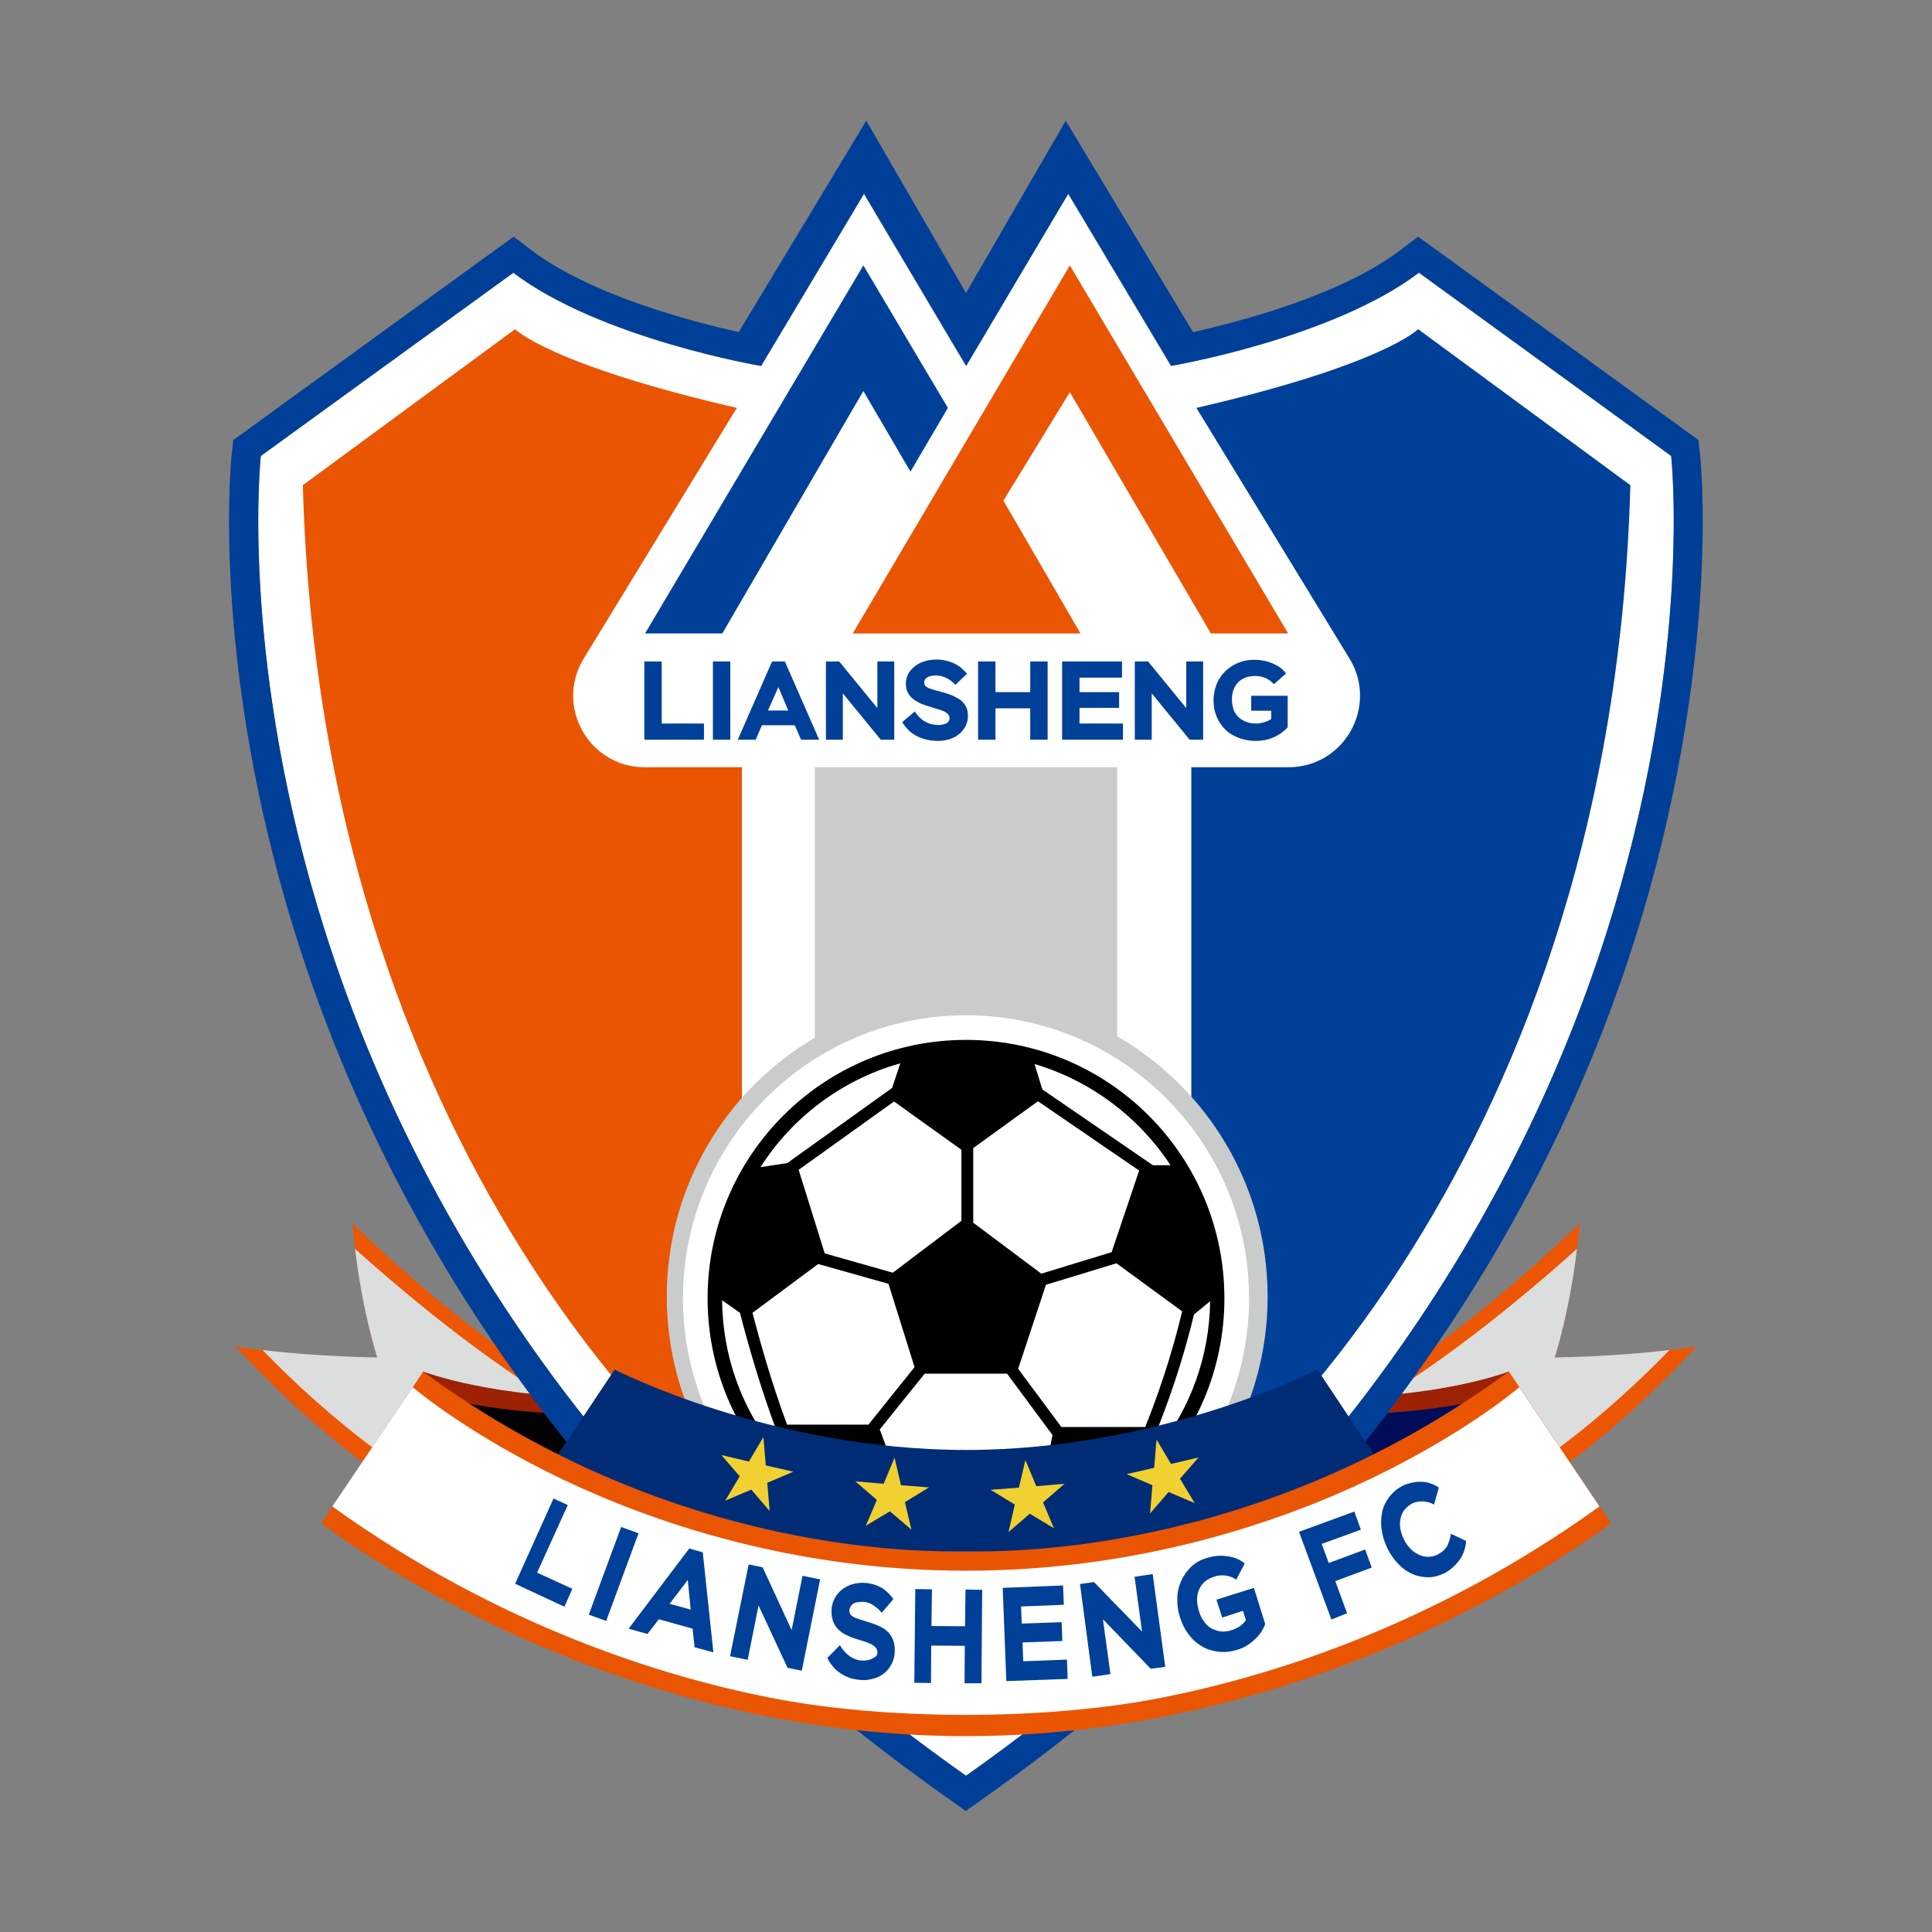 <?xml version="1.0" encoding="utf-8"?>
<!-- Created by @FCLOGO 2023-11-2 GMT+8 9:00:20 . https://fclogo.top/ -->
<!-- FOR PERSONAL USE ONLY NOT FOR COMMERCIAL USE -->
<svg version="1.1" xmlns="http://www.w3.org/2000/svg" xmlns:xlink="http://www.w3.org/1999/xlink" x="0px" y="0px"
	 viewBox="0 0 800 800" style="enable-background:new 0 0 800 800;" xml:space="preserve">
<rect x="0" y="0" width="800" height="800" fill="#808080" stroke="none"/>
<style type="text/css">
	.st0{fill:#EC5604;}
	.st1{fill:#DCDDDD;}
	.st2{fill:#020104;}
	.st3{fill:#9D2205;}
	.st4{fill:#000C57;}
	.st5{fill:#FFFFFF;}
	.st6{fill:#003F97;}
	.st7{fill:#EA5504;}
	.st8{fill:#004098;}
	.st9{fill:#C9CCCB;}
	.st10{fill:#002C76;}
	.st11{fill:#F1D032;}
</style>
<g>
	<g>
		<g>
			<g>
				<path class="st0" d="M145.9,506.5c0,0,48.6,48.6,99.2,76.3l-44,53.6c0,0-49.6-20-103.6-78.9c0,0,22.3,4,58.6,4.7
					C156.3,562.1,148.6,538.8,145.9,506.5z"/>
				<path class="st1" d="M147,517.1c3.2,26.7,9.2,45,9.2,45c-21.1-0.4-37.5-1.9-47.5-3.1c52.7,54.4,96.1,70.4,96.1,70.4l7.3-6.3
					l29.6-36.1C207,568.4,170.3,538,147,517.1z"/>
			</g>
			<path class="st2" d="M176.9,573.1c0,0,11,5.7,75.3,12l-17.3,24.6L176.9,573.1z"/>
			<path class="st3" d="M175.2,567.9c0,0,29.3,11.5,80.2,10.8l-2.7,7.3c0,0-48.9,0.3-72.6-8.7L175.2,567.9z"/>
			<g>
				<path class="st0" d="M654.1,506.5c0,0-48.6,48.6-99.2,76.3l44,53.6c0,0,49.6-20,103.6-78.9c0,0-22.3,4-58.6,4.7
					C643.7,562.1,651.4,538.8,654.1,506.5z"/>
				<path class="st1" d="M653,517.1c-3.2,26.7-9.2,45-9.2,45c21.1-0.4,37.5-1.9,47.5-3.1c-52.7,54.4-96.1,70.4-96.1,70.4l-7.3-6.3
					L558.3,587C593,568.4,629.7,538,653,517.1z"/>
			</g>
			<path class="st4" d="M623.1,573.1c0,0-11,5.7-75.3,12l17.3,24.6L623.1,573.1z"/>
			<path class="st3" d="M624.8,567.9c0,0-29.3,11.5-80.2,10.8l2.7,7.3c0,0,48.9,0.3,72.6-8.7L624.8,567.9z"/>
		</g>
		<g>
			<g>
				<g>
					<g>
						<path class="st5" d="M692,188.8l-104.6-75.9c-36,27.3-102.6,38.6-102.6,38.6l-42.6-71.3L400,151.6l0,0l-42.3-71.3l-42.6,71.3
							c0,0-66.6-11.3-102.6-38.6L108,188.8c0,0-34.7,315.7,292,546.5l0,0C726.7,504.6,692,188.8,692,188.8z"/>
						<path class="st6" d="M703.9,187.5l-0.6-5.3l-4.3-3.1l-104.6-75.9l-7.2-5.2l-7.1,5.4c-24.7,18.8-66.3,29.7-86.1,34.1L441.3,50
							L400,121.3L358.7,50l-52.8,87.5c-19.8-4.4-61.4-15.3-86.1-34.1l-7.1-5.4l-7.2,5.2l-104.6,75.9l-4.3,3.1l-0.6,5.3
							c-0.1,0.8-2.3,21.1-0.4,54.9c1.7,30.9,7.3,79.7,24.3,136.5c19,63.8,48.2,124.5,86.7,180.4c48,69.8,110.7,132.3,186.4,185.7
							l6.9,4.9l6.9-4.9c75.7-53.4,138.4-115.9,186.4-185.7C631.8,503.5,661,442.8,680,379c16.9-56.8,22.6-105.6,24.3-136.5
							C706.2,208.6,704,188.4,703.9,187.5z M400,735.3L400,735.3C73.3,504.6,108,188.8,108,188.8l104.6-75.9
							c36,27.3,102.6,38.6,102.6,38.6l42.6-71.3l42.3,71.3l0,0l42.3-71.3l42.6,71.3c0,0,66.6-11.3,102.6-38.6L692,188.8
							C692,188.8,726.7,504.6,400,735.3z"/>
					</g>
					<g>
						<path class="st7" d="M305.1,168.9l-63.4,103.8c-12,19.7,2.1,45,25.3,45h40.2v306.7c0,0-173.8-129.9-181.8-423.5l87.9-64.6
							C213.2,136.2,227.2,150.9,305.1,168.9z"/>
						<path class="st8" d="M495.4,168.9l63.4,103.8c12,19.7-2.1,45-25.3,45h-40.2v306.7c0,0,173.8-129.9,181.8-423.5l-87.9-64.6
							C587.3,136.2,573.3,150.9,495.4,168.9z"/>
						<path class="st9" d="M462.6,429.1V317.7H337.4v112c-36.7,21.6-61.3,61.5-61.3,107.2c0,68.7,55.7,124.4,124.4,124.4
							s124.4-55.7,124.4-124.4C524.9,490.8,499.8,450.6,462.6,429.1z"/>
					</g>
				</g>
				<g>
					<polygon class="st8" points="357.5,109.9 267.1,262.3 299.1,262.3 357.5,161.9 377,195.3 392.5,168.9 					"/>
					<polygon class="st7" points="443,109.9 353.1,262.3 447.4,262.3 415.5,207.3 443,162.4 501.4,262.3 533.4,262.3 					"/>
				</g>
			</g>
			<circle class="st5" cx="400" cy="537.6" r="117.2"/>
			<path d="M400,430.6c-59.1,0-107,47.9-107,107s47.9,107,107,107s107-47.9,107-107S459.1,430.6,400,430.6z M439.5,590.9l-17.9-24.1
				l11.5-34.8l29.2-8.9l27.2,19.9c-2.7,11.3-7.4,28.3-15.3,47.9L439.5,590.9L439.5,590.9z M306.4,543.6c2.9,11.3,8.5,31.5,15.9,50.8
				l-1.7,5.6c-13.4-17-21.4-38.4-21.6-61.6L306.4,543.6z M359.6,589.9h-33.7c-6.5-17.5-11.5-35.4-14.3-46.3l27.2-20.2l29.1,8.2
				l10.8,34.5L359.6,589.9z M369.7,527l-28.2-8l-10.8-34.6l39.5-28.3l27.9,20v29.4L369.7,527z M403,475.4l26.8-19.4l41.9,28.7
				l-11.4,33.8l-29.1,8.9L403,506.3V475.4z M478.5,593.6c8.2-20.1,13.1-37.7,15.9-49.3l6.7-5.5c-0.3,22.9-8.2,44.1-21.4,60.9
				L478.5,593.6z M484.7,482.5h-7.3l-45.8-31.4l-3.2-10.5C451.7,447.5,471.6,462.6,484.7,482.5z M372.8,440.3l-3.4,10.2L326,481.6
				l-11.1,1.7C328.1,462.6,348.6,447.1,372.8,440.3z M355.1,628.1l16.9-15.3l-7.7-20.9l18.6-23.1H417l18.8,25.4l-3.4,18.6l16.6,13
				c-14.5,8.1-31.3,12.8-49.1,12.8C383.9,638.7,368.6,634.9,355.1,628.1z"/>
		</g>
		<path class="st10" d="M545.5,567.1c0,0-64.6,33.3-145.5,33.3s-145.5-33.3-145.5-33.3l-25.3,38c65.9,38.6,170.8,42,170.8,42
			s104.9-3.3,170.8-42L545.5,567.1z"/>
		<path class="st7" d="M624.8,567.9C519.4,645.3,414,642.4,400,642.4s-119.4,3-224.8-74.4L133,630.7c0,0,112.2,88.2,267,88.2
			s267-88.2,267-88.2L624.8,567.9z"/>
		<path class="st5" d="M629.1,574.4c-3,2.6-24.6,20.2-61.7,38c-36.2,17.3-94.6,38-167.4,38s-131.2-20.7-167.4-38
			c-37.1-17.8-58.6-35.4-61.7-38l-33.3,49.4c68.8,49.4,136.4,70.3,180.9,79.1c48.3,9.6,114.5,9.6,162.9,0
			c44.6-8.8,112.2-29.7,180.9-79.1L629.1,574.4z"/>
	</g>
	<g>
		<path class="st8" d="M266.8,306.3v-32.4h7.2v25.7h17.5v6.7L266.8,306.3L266.8,306.3z"/>
		<path class="st8" d="M295.2,306.3v-32.4h7.2v32.4H295.2z"/>
		<path class="st8" d="M305.5,306.3l14.2-32.4h5.3l14.2,32.4h-7.5l-2.6-6h-13.6l-2.6,6H305.5z M322.3,284.5l-4.3,9.7h8.4
			L322.3,284.5z"/>
		<path class="st8" d="M370.3,306.3h-5.6L349,287.1v19.2h-7v-32.4h5.5l15.8,19.3v-19.3h7L370.3,306.3L370.3,306.3z"/>
		<path class="st8" d="M393.2,297.3c0-0.5-0.2-1-0.5-1.4s-0.9-0.9-1.7-1.3c-0.8-0.4-2.4-0.9-4.8-1.6s-4.2-1.3-5.4-1.9
			c-1.2-0.6-2.2-1.2-3-1.9c-0.8-0.7-1.5-1.6-2-2.6s-0.7-2.3-0.7-3.7c0-0.9,0.2-1.9,0.6-3s1.1-2.2,2.3-3.3c1.1-1.1,2.6-2,4.3-2.6
			s3.5-0.9,5.4-0.9c2,0,3.8,0.3,5.6,0.9c1.8,0.6,3.2,1.4,4.4,2.3c1.2,1,2.1,1.9,2.7,2.7l-4.8,4.6c-1-1.1-2.2-2.1-3.6-2.8
			c-1.4-0.7-2.9-1.1-4.5-1.1s-2.8,0.3-3.6,0.8c-0.8,0.5-1.2,1.3-1.2,2.2c0,0.6,0.2,1.1,0.7,1.5s1.1,0.8,1.9,1
			c0.8,0.3,2.2,0.7,4.5,1.3c2.2,0.6,4,1.2,5.2,1.8c1.2,0.6,2.3,1.2,3.1,1.9c0.8,0.7,1.5,1.6,2,2.6c0.5,1.1,0.7,2.3,0.7,3.7
			c0,1.1-0.2,2.2-0.6,3.3c-0.4,1.2-1.2,2.3-2.3,3.5c-1.1,1.1-2.5,2-4.2,2.6s-3.4,0.9-5.1,0.9c-2.3,0-4.5-0.3-6.6-1s-3.8-1.7-5.2-2.9
			c-1.4-1.3-2.5-2.6-3.2-3.9l5.2-4.4c1.1,1.7,2.4,3.1,4.1,4.1s3.5,1.5,5.5,1.5c1.7,0,2.9-0.3,3.8-0.9
			C392.8,298.9,393.2,298.2,393.2,297.3z"/>
		<path class="st8" d="M426.6,306.3v-13h-14.4v13H405v-32.4h7.2v12.7h14.4v-12.7h7.2v32.4H426.6z"/>
		<path class="st8" d="M439.8,306.3v-32.4h24.8v6.7H447v6h16.4v6.5H447v6.5h18v6.7L439.8,306.3L439.8,306.3z"/>
		<path class="st8" d="M498.2,306.3h-5.6l-15.7-19.2v19.2h-7v-32.4h5.5l15.8,19.3v-19.3h7L498.2,306.3L498.2,306.3z"/>
		<path class="st8" d="M518.1,294.6v-6.5h15.1v13.1c-1.6,1.7-3.5,3.1-5.8,4.1s-4.7,1.5-7.3,1.5c-2.5,0-4.8-0.4-7-1.2
			c-2.2-0.8-4.1-1.9-5.6-3.4c-1.6-1.5-2.8-3.3-3.7-5.4c-0.9-2.1-1.3-4.3-1.3-6.8c0-2.3,0.4-4.4,1.2-6.5c0.8-2.1,2-3.9,3.5-5.4
			s3.3-2.7,5.4-3.6c2.1-0.9,4.3-1.3,6.7-1.3c1.7,0,3.4,0.2,5,0.6s3.2,1.1,4.7,1.9c1.5,0.9,2.6,1.9,3.5,3.2l-5,4.4
			c-0.9-1-2.1-1.9-3.4-2.5c-1.4-0.6-2.8-0.9-4.4-0.9c-2.9,0-5.3,0.9-7,2.6c-1.7,1.8-2.6,4.2-2.6,7.2c0,1.1,0.2,2.3,0.5,3.5
			s0.9,2.2,1.7,3.2c0.8,0.9,1.9,1.7,3.2,2.3c1.3,0.6,2.9,0.9,4.7,0.9c1,0,2-0.2,3.2-0.5c1.1-0.3,2.1-0.8,3-1.4v-3.4h-8.3V294.6z"/>
	</g>
	<g>
		<polygon class="st11" points="316.1,595.1 317.1,606.8 328.5,609.4 317.7,614 318.7,625.7 311.1,616.8 300.3,621.4 306.3,611.3 
			298.7,602.5 310.1,605.2 		"/>
		<polygon class="st11" points="370.4,603.6 373.1,615 384.7,615.9 374.7,622 377.4,633.4 368.5,625.8 358.5,631.8 363.1,621.1 
			354.2,613.4 365.9,614.4 		"/>
	</g>
	<g>
		<polygon class="st11" points="478.9,596.1 477.9,607.8 466.5,610.4 477.2,615 476.2,626.7 483.9,617.8 494.7,622.4 488.6,612.3 
			496.3,603.5 484.9,606.2 		"/>
		<polygon class="st11" points="424.6,604.6 421.9,616 410.2,616.9 420.2,623 417.6,634.4 426.4,626.8 436.4,632.8 431.9,622.1 
			440.8,614.4 429.1,615.4 		"/>
	</g>
	<g>
		<path class="st8" d="M213.3,655.8l15.9-35.3l5.9,2.7l-12.7,28l14.6,6.7l-3.3,7.4L213.3,655.8z"/>
		<path class="st8" d="M243.8,668.6l13.4-36.3l7.2,2.6L251,671.2L243.8,668.6z"/>
		<path class="st8" d="M260.3,674.4l25.1-33.2l5.6,1.6l4.4,41.4l-7.8-2.1l-0.8-7.7l-14-3.9l-4.7,6.1L260.3,674.4z M284.8,654.2
			l-7.5,9.9l8.7,2.4L284.8,654.2z"/>
		<path class="st8" d="M332,691.8l-5.9-1.2l-12-25.8l-4.5,22.5l-7.3-1.5l7.7-38l5.8,1.2l12,26l4.5-22.5l7.3,1.5L332,691.8z"/>
		<path class="st8" d="M363.3,684c-0.1-0.6-0.1-1.1-0.6-1.6c-0.3-0.5-0.9-1-1.8-1.5c-0.8-0.4-2.4-1.1-4.9-1.8
			c-2.5-0.7-4.3-1.5-5.6-2.1c-1.3-0.6-2.3-1.4-3.2-2.2s-1.5-1.8-2.1-3.1c-0.5-1.3-0.8-2.7-0.8-4.3c0-1.1,0.1-2.3,0.5-3.6
			c0.4-1.3,1.1-2.7,2.2-4c1.1-1.3,2.5-2.4,4.3-3.2c1.8-0.8,3.6-1.1,5.5-1.2c2.1,0,4,0.3,5.7,0.9c1.9,0.7,3.4,1.5,4.6,2.7
			c1.2,1.1,2.2,2.1,2.8,3.2l-4.8,5.6c-1.1-1.3-2.3-2.4-3.8-3.3s-3-1.3-4.7-1.2c-1.7,0.1-2.9,0.3-3.7,1.1c-0.8,0.7-1.2,1.6-1.2,2.7
			c0.1,0.7,0.2,1.2,0.8,1.8c0.6,0.5,1.1,0.8,1.9,1.1c0.8,0.3,2.3,0.8,4.6,1.5c2.4,0.7,4.1,1.4,5.4,2s2.4,1.4,3.2,2.2
			c0.9,0.8,1.5,1.8,2.1,3.1c0.5,1.3,0.8,2.7,0.8,4.3c0,1.2-0.1,2.6-0.5,3.9c-0.4,1.4-1.1,2.8-2.3,4.3c-1.1,1.3-2.5,2.4-4.3,3.2
			c-1.8,0.7-3.5,1.1-5.2,1.2c-2.4,0-4.7-0.3-6.8-1.1c-2.1-0.8-3.9-1.9-5.5-3.4c-1.4-1.5-2.6-3-3.3-4.7l5.2-5.3
			c1.1,2,2.6,3.6,4.3,4.8c1.8,1.1,3.6,1.7,5.7,1.6c1.7-0.1,2.9-0.4,3.8-1.1C363.1,685.9,363.4,685.1,363.3,684z"/>
		<path class="st8" d="M399.4,697l0.1-15.5l-13.9-0.1l-0.1,15.5l-6.9-0.1L379,658l6.9,0.1l-0.2,15.2l13.9,0.1l0.2-15.2l6.9,0.1
			l-0.3,38.7L399.4,697z"/>
		<path class="st8" d="M416.7,696.1l-1.5-38.6l25-1l0.3,8l-17.7,0.7l0.3,7.1l16.5-0.6l0.3,7.8l-16.5,0.6l0.3,7.8l18.1-0.7l0.3,8
			L416.7,696.1z"/>
		<path class="st8" d="M482.5,690.2l-6,0.8l-19.8-20.5l3.1,22.7l-7.5,1.1l-5.1-38.4l5.8-0.8l19.9,20.5l-3.1-22.7l7.5-1.1
			L482.5,690.2z"/>
		<path class="st8" d="M506.1,669.8l-2.4-7.4l15.5-4.9l4.7,15c-1,2.5-2.4,4.7-4.5,6.5c-2,1.9-4.3,3.3-6.9,4.1
			c-2.6,0.8-5,1.1-7.5,0.9c-2.5-0.3-4.9-0.9-7-2.1c-2.1-1.2-4.1-2.8-5.6-4.9c-1.7-2.1-2.9-4.5-3.8-7.3c-0.8-2.6-1.2-5.1-1.1-7.8
			c0-2.7,0.6-5,1.6-7.3c1-2.2,2.4-4.2,4.2-5.9c1.8-1.7,4-2.9,6.5-3.6c1.7-0.5,3.5-0.9,5.4-0.9s3.6,0.2,5.5,0.7
			c1.8,0.5,3.4,1.4,4.7,2.5l-3.5,6.7c-1.3-0.9-2.8-1.5-4.4-1.7c-1.6-0.2-3.3-0.1-4.8,0.5c-2.9,0.9-5.1,2.7-6.2,5.3
			c-1.1,2.6-1.1,5.6,0,9c0.4,1.3,0.9,2.6,1.7,3.7c0.8,1.2,1.7,2.3,2.8,3c1.2,0.8,2.6,1.3,4.1,1.6c1.6,0.2,3.3,0.1,5.2-0.6
			c1-0.3,2-0.9,3.1-1.5c1-0.7,1.9-1.6,2.5-2.5l-1.2-3.9L506.1,669.8z"/>
		<path class="st8" d="M551.3,670.6l-13.4-36.3l22.9-8.4l2.7,7.5l-16.2,5.9l2.9,7.9l15.1-5.6l2.7,7.5l-15.1,5.6l4.9,13.3
			L551.3,670.6z"/>
		<path class="st8" d="M600.8,635.1l6.3,3c-0.1,1.4-0.4,3-1,4.6c-0.6,1.7-1.6,3.2-3,4.8c-1.4,1.6-3.1,2.9-4.9,3.9
			c-2.3,1.1-4.5,1.7-6.7,1.7c-2.3,0-4.5-0.4-6.6-1.3c-2.2-1-4.1-2.3-5.9-4.2c-1.8-1.9-3.4-4.1-4.6-6.7c-1.2-2.4-1.9-4.9-2.3-7.5
			c-0.4-2.5-0.2-5.1,0.2-7.3c0.5-2.3,1.6-4.5,3-6.3c1.4-1.8,3.2-3.4,5.4-4.5c1.9-1,3.9-1.4,5.9-1.7c2-0.1,3.9,0,5.3,0.5
			c1.6,0.5,2.8,1.1,3.9,1.9l-2,7c-1.4-0.8-3-1.2-4.6-1.3c-1.7,0-3.1,0.2-4.3,0.8c-2.6,1.3-4.3,3.4-4.9,6c-0.7,2.8-0.2,5.7,1.3,8.9
			c1.6,3.1,3.6,5.2,6.3,6.4c2.6,1.2,5.2,1.1,7.7-0.1c1.6-0.8,2.9-1.9,3.9-3.4C599.9,638.8,600.5,637.1,600.8,635.1z"/>
	</g>
</g>
</svg>
